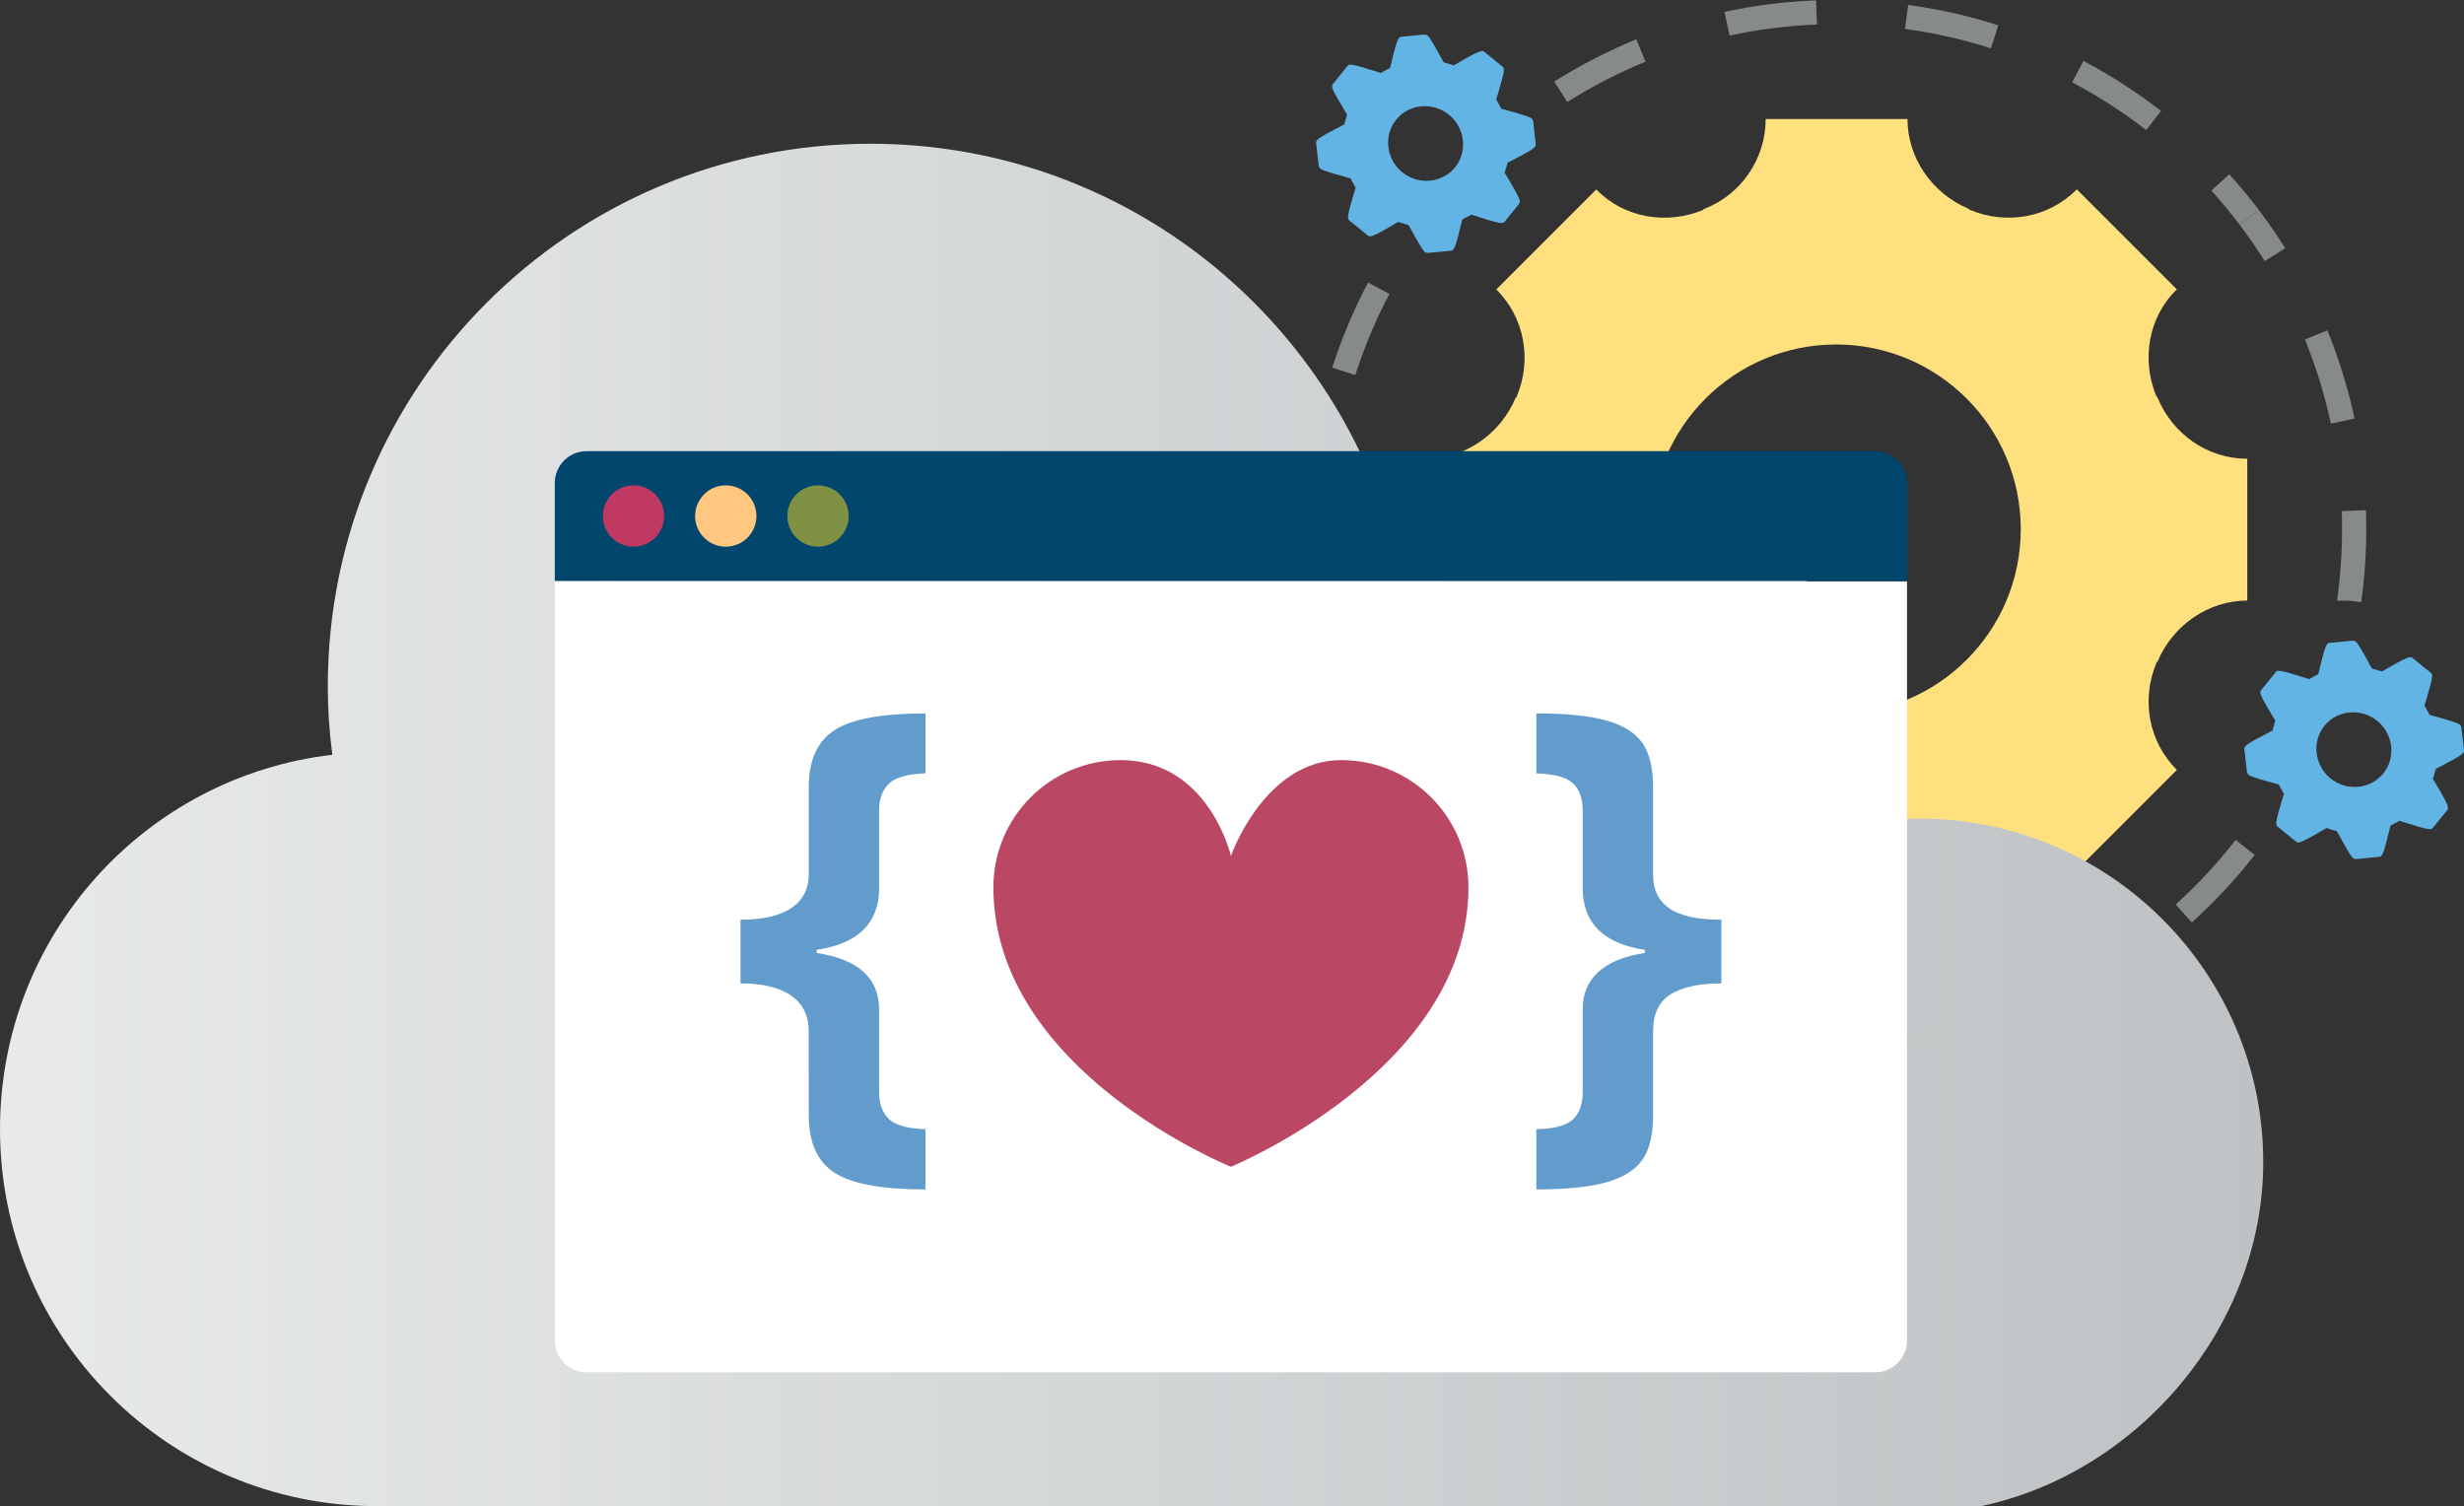 <?xml version="1.0" encoding="utf-8"?>
<!-- Generator: Adobe Illustrator 25.1.0, SVG Export Plug-In . SVG Version: 6.00 Build 0)  -->
<svg version="1.1" id="Layer_1" xmlns="http://www.w3.org/2000/svg" xmlns:xlink="http://www.w3.org/1999/xlink" x="0px" y="0px"
	 viewBox="0 0 464.994 284.232" enable-background="new 0 0 464.994 284.232" xml:space="preserve">
<rect x="0" y="0" width="464.994" height="284.232" fill="#333333" stroke="none"/>
<path fill="#FFE07F" d="M407.148,75.021c0,0,0-0.192-0.193-0.192c-2.888-6.931-1.541-15.018,3.85-20.217l-18.87-18.868
	c-5.391,5.391-13.285,6.739-20.217,3.852c0,0-0.193,0-0.193-0.192c-6.932-2.888-11.553-9.627-11.553-16.943l-26.763,0.001
	c0,7.509-4.621,14.248-11.552,16.944c0,0-0.193,0-0.193,0.193c-6.931,2.888-15.018,1.541-20.217-3.85l-18.868,18.87
	c5.391,5.391,6.739,13.285,3.852,20.217c0,0,0,0.192-0.193,0.193c-2.888,6.932-9.627,11.553-16.943,11.553l0.001,26.763
	c7.509,0,14.248,4.621,16.944,11.552c0,0,0,0.192,0.193,0.192c2.888,6.931,1.541,15.018-3.85,20.217l18.87,18.868
	c5.391-5.391,13.285-6.739,20.217-3.852c0,0,0.193,0,0.193,0.192c6.932,2.888,11.553,9.627,11.553,16.943l26.763-0.001
	c0-7.509,4.621-14.248,11.552-16.944c0,0,0.193,0,0.193-0.193c6.931-2.888,15.018-1.541,20.217,3.85l18.868-18.87
	c-5.391-5.391-6.739-13.285-3.852-20.217c0,0,0-0.192,0.193-0.193c2.888-6.932,9.627-11.553,16.943-11.553l-0.001-26.763
	C416.583,86.573,410.036,81.952,407.148,75.021z M346.499,134.711c-19.254,0.001-34.851-15.595-34.851-34.849
	c-0.001-19.254,15.595-34.851,34.849-34.851c19.254-0.001,34.851,15.595,34.851,34.849
	C381.349,119.114,365.753,134.71,346.499,134.711z"/>
<linearGradient id="SVGID_1_" gradientUnits="userSpaceOnUse" x1="0" y1="130.321" x2="427.108" y2="130.321" gradientTransform="matrix(1 0 0 -1 0 286)">
	<stop  offset="0" style="stop-color:#E8EAEA"/>
	<stop  offset="1" style="stop-color:#BEC2C4"/>
</linearGradient>
<path fill="url(#SVGID_1_)" d="M427.108,219.31c0-35.76-29.067-64.826-64.826-64.826c-4.207,0-8.414,0.478-12.43,1.243
	c1.147-4.398,1.817-8.988,1.817-13.768c0-30.023-24.286-54.309-54.309-54.309c-13.29,0-25.433,4.781-34.899,12.717
	c-12.621-42.357-51.727-73.24-98.196-73.24c-56.604,0-102.403,45.895-102.403,102.403c0,4.398,0.287,8.605,0.861,12.908
	C27.346,146.548,0,176.57,0,213.095c0,39.297,31.84,71.137,71.137,71.137h302.714C403.3,278.017,427.108,250.576,427.108,219.31z"/>
<g opacity="0.59">
	<g>
		<g>
			<path fill="#C1C6C8" d="M427.393,49.271c-1.472-2.344-3.069-4.657-4.748-6.876l3.641-2.755c1.759,2.324,3.433,4.748,4.975,7.204
				L427.393,49.271z"/>
		</g>
		<g>
			<path fill="#C1C6C8" d="M350.339,199.849l-0.166-4.562c5.536-0.203,11.084-0.896,16.488-2.059l0.961,4.465
				C361.957,198.911,356.142,199.637,350.339,199.849z M332.972,198.969l-0.047-0.006c-5.779-0.8-11.476-2.095-16.96-3.854
				l1.395-4.348c5.234,1.679,10.672,2.914,16.161,3.674L332.972,198.969z M384.263,192.55l-1.725-4.229
				c5.121-2.088,10.096-4.643,14.787-7.593l2.432,3.865C394.841,187.685,389.628,190.361,384.263,192.55z M299.907,188.357
				c-5.126-2.708-10.048-5.889-14.63-9.454l2.805-3.604c4.371,3.402,9.067,6.437,13.958,9.021L299.907,188.357z M413.64,174.08
				l-3.061-3.389c4.111-3.715,7.919-7.811,11.319-12.173l3.602,2.807C421.938,165.896,417.947,170.188,413.64,174.08z
				 M272.515,167.052c-3.892-4.3-7.432-8.97-10.522-13.878l3.863-2.434c2.951,4.687,6.33,9.143,10.044,13.247L272.515,167.052z
				 M254.026,137.686c-2.197-5.377-3.932-10.975-5.154-16.637l4.463-0.964c1.167,5.402,2.822,10.743,4.918,15.874L254.026,137.686z
				 M445.597,113.656l-2.138-0.295h-2.409l0.033-0.393c0.596-4.312,0.902-8.752,0.902-13.132c0-1.135-0.02-2.266-0.06-3.394
				l4.562-0.162c0.042,1.181,0.063,2.367,0.063,3.556C446.552,104.424,446.23,109.074,445.597,113.656z M246.705,103.766
				c-0.045-1.229-0.068-2.469-0.068-3.688c0-4.551,0.316-9.163,0.94-13.707l4.523,0.621c-0.596,4.339-0.897,8.742-0.897,13.086
				c0,1.177,0.021,2.351,0.064,3.52L246.705,103.766z M439.877,79.948c-1.158-5.404-2.806-10.748-4.896-15.883l4.229-1.722
				c2.191,5.382,3.919,10.983,5.133,16.647L439.877,79.948z M255.771,70.781l-4.35-1.392c1.77-5.53,4.037-10.934,6.741-16.061
				l4.039,2.13C259.622,60.35,257.458,65.505,255.771,70.781z M405.019,24.546c-4.379-3.399-9.08-6.429-13.971-9.006l2.128-4.04
				c5.127,2.701,10.054,5.876,14.644,9.438L405.019,24.546z M295.756,19.253l-2.436-3.862c4.911-3.098,10.121-5.782,15.482-7.977
				l1.73,4.226C305.416,13.735,300.444,16.296,295.756,19.253z M375.717,9.115c-5.197-1.659-10.598-2.883-16.049-3.637l-0.164-0.022
				l0.604-4.526l0.198,0.027c5.698,0.789,11.354,2.07,16.8,3.809L375.717,9.115z M326.404,6.711l-0.967-4.463
				c5.668-1.228,11.482-1.961,17.281-2.179l0.172,4.563C337.358,4.84,331.812,5.54,326.404,6.711z"/>
		</g>
		<g>
			<path fill="#C1C6C8" d="M422.646,42.395c-1.675-2.212-3.467-4.378-5.328-6.437l3.387-3.062c1.95,2.157,3.828,4.426,5.582,6.744
				L422.646,42.395z"/>
		</g>
	</g>
</g>
<g>
	<g>
		<g>
			<g>
				<g>
					<path fill="#FFFFFF" d="M353.881,258.975h-243.18c-3.314,0-6-2.686-6-6V109.711h255.18v143.264
						C359.881,256.289,357.195,258.975,353.881,258.975z"/>
				</g>
				<g>
					<path fill="#00466D" d="M353.881,85.14h-243.18c-3.314,0-6,2.686-6,6v18.481h255.18V91.14
						C359.881,87.826,357.195,85.14,353.881,85.14z"/>
				</g>
				<g>
					<circle fill="#C03963" cx="119.555" cy="97.38" r="5.788"/>
				</g>
				<g>
					<circle fill="#FFC77F" cx="136.964" cy="97.38" r="5.788"/>
				</g>
				<g>
					<circle fill="#809143" cx="154.373" cy="97.38" r="5.788"/>
				</g>
			</g>
		</g>
	</g>
	<path fill="#BA4764" d="M253.115,143.443c-14.497,0-20.823,18.078-20.823,18.078s-4.152-18.078-20.823-18.078
		c-13.256,0-24.001,10.746-24.001,24.001c0,34.737,44.824,52.739,44.824,52.739s44.824-18.358,44.824-52.739
		C277.116,154.189,266.37,143.443,253.115,143.443z"/>
	<g>
		<g>
			<g>
				<path fill="#629CCC" d="M152.618,194.585c0-2.917-1.099-5.146-3.295-6.689c-2.196-1.542-5.39-2.313-9.581-2.313v-12.022
					c4.225,0,7.426-0.737,9.607-2.213c2.179-1.476,3.27-3.588,3.27-6.338v-0.402v-15.995c0-5.13,1.626-8.743,4.879-10.839
					c3.252-2.095,8.97-3.144,17.152-3.144v11.317c-3.319,0.1-5.608,0.738-6.866,1.911c-1.257,1.174-1.886,2.901-1.886,5.181v15.04
					c-0.202,6.305-4.125,10.027-11.77,11.167v0.603c7.846,1.174,11.77,4.729,11.77,10.664v0.453v15.039
					c0,2.28,0.62,4.007,1.861,5.181c1.24,1.173,3.537,1.81,6.891,1.911v11.367c-8.182,0-13.9-1.048-17.152-3.144
					c-3.253-2.096-4.879-5.726-4.879-10.89L152.618,194.585L152.618,194.585z"/>
			</g>
			<g>
				<path fill="#629CCC" d="M311.964,210.429c0,3.756-0.687,6.589-2.062,8.501c-1.375,1.911-3.646,3.311-6.815,4.2
					c-3.169,0.888-7.553,1.333-13.153,1.333v-11.367c3.319-0.067,5.608-0.671,6.866-1.81c1.257-1.141,1.886-2.901,1.886-5.282
					v-15.039v-0.553c0-2.884,0.989-5.223,2.968-7.017c1.978-1.793,4.895-2.976,8.752-3.546v-0.603
					c-7.612-1.14-11.518-4.862-11.719-11.167v-15.04c0-2.347-0.621-4.091-1.861-5.231c-1.241-1.139-3.538-1.76-6.891-1.861V134.63
					c5.6,0,9.992,0.444,13.178,1.333c3.185,0.889,5.457,2.297,6.815,4.225c1.358,1.929,2.037,4.737,2.037,8.425v15.995v0.503
					c0,2.816,1.031,4.929,3.094,6.337c2.062,1.408,5.323,2.113,9.783,2.113v12.022c-4.192,0-7.386,0.687-9.582,2.062
					s-3.294,3.688-3.294,6.94v15.844H311.964z"/>
			</g>
		</g>
	</g>
</g>
<g>
	<g>
		<g>
			<path fill="#62B4E4" d="M284.071,32.803l-0.128-0.171l0.571-1.938l0.211-0.096c5.138-2.635,5.115-2.854,5.095-3.404l-0.489-4.331
				c-0.015-0.146-0.151-0.389-0.312-0.52c-0.121-0.098-0.563-0.457-5.448-1.751l-0.226-0.05l-0.999-1.811l0.09-0.194
				c1.671-5.514,1.51-5.644,1.108-5.97l-3.419-2.773c-0.402-0.326-0.603-0.489-5.565,2.422l-0.171,0.128l-1.938-0.571l-0.088-0.138
				c-1.598-2.963-2.582-4.628-2.944-4.922c-0.161-0.13-0.387-0.181-0.573-0.198l-4.339,0.416c-0.583,0.061-0.801,0.084-2.133,5.672
				l-0.05,0.226l-1.778,0.959l-0.194-0.09c-5.602-1.809-5.732-1.648-6.091-1.206l-2.708,3.339c-0.359,0.443-0.489,0.603,2.535,5.59
				l0.128,0.171l-0.538,1.897l-0.211,0.096c-5.138,2.635-5.115,2.854-5.095,3.404l0.489,4.331c0.055,0.178,0.151,0.389,0.312,0.52
				c0.121,0.098,0.563,0.457,5.448,1.751l0.226,0.05l0.999,1.811l-0.09,0.194c-1.671,5.514-1.51,5.644-1.067,6.003l3.419,2.773
				c0.443,0.359,0.603,0.489,5.565-2.422l0.171-0.128l1.978,0.604l0.088,0.138c1.598,2.963,2.582,4.628,2.944,4.922
				c0.161,0.13,0.387,0.181,0.573,0.198l4.339-0.416c0.583-0.061,0.801-0.084,2.133-5.672l0.05-0.226l1.745-0.919l0.194,0.09
				c5.602,1.809,5.732,1.648,6.091,1.206l2.708-3.339C286.932,37.991,287.095,37.79,284.071,32.803z M264.634,32.511
				c-3.057-2.48-3.561-6.956-1.147-9.933s6.899-3.408,9.956-0.928s3.561,6.956,1.147,9.933S267.692,34.991,264.634,32.511z"/>
		</g>
	</g>
</g>
<g>
	<g>
		<g>
			<path fill="#62B4E4" d="M459.243,147.188l-0.128-0.171l0.571-1.938l0.211-0.096c5.138-2.635,5.115-2.854,5.095-3.404
				l-0.489-4.331c-0.015-0.146-0.151-0.389-0.312-0.52c-0.121-0.098-0.563-0.457-5.448-1.751l-0.226-0.05l-0.999-1.811l0.09-0.194
				c1.671-5.514,1.51-5.644,1.108-5.97l-3.419-2.773c-0.402-0.326-0.603-0.489-5.565,2.422l-0.171,0.128l-1.938-0.571l-0.088-0.138
				c-1.598-2.963-2.582-4.628-2.944-4.922c-0.161-0.131-0.387-0.181-0.573-0.198l-4.339,0.416c-0.583,0.061-0.801,0.084-2.133,5.672
				l-0.05,0.226l-1.778,0.959l-0.194-0.09c-5.602-1.809-5.732-1.648-6.091-1.206l-2.708,3.339c-0.359,0.443-0.489,0.603,2.535,5.59
				l0.128,0.171l-0.538,1.897l-0.211,0.096c-5.138,2.635-5.115,2.854-5.095,3.404l0.489,4.331c0.055,0.178,0.151,0.389,0.312,0.52
				c0.121,0.098,0.563,0.457,5.448,1.751l0.226,0.05l0.999,1.811l-0.09,0.194c-1.671,5.514-1.51,5.644-1.067,6.003l3.419,2.773
				c0.443,0.359,0.603,0.489,5.565-2.422l0.171-0.128l1.978,0.604l0.088,0.138c1.598,2.963,2.582,4.628,2.944,4.922
				c0.161,0.131,0.387,0.181,0.573,0.198l4.339-0.416c0.583-0.061,0.801-0.084,2.133-5.672l0.05-0.226l1.745-0.919l0.194,0.09
				c5.602,1.809,5.732,1.648,6.091,1.206l2.708-3.339C462.105,152.376,462.268,152.175,459.243,147.188z M439.807,146.896
				c-3.057-2.48-3.561-6.956-1.147-9.933s6.899-3.408,9.956-0.928c3.057,2.48,3.561,6.956,1.147,9.933
				S442.864,149.376,439.807,146.896z"/>
		</g>
	</g>
</g>
</svg>
